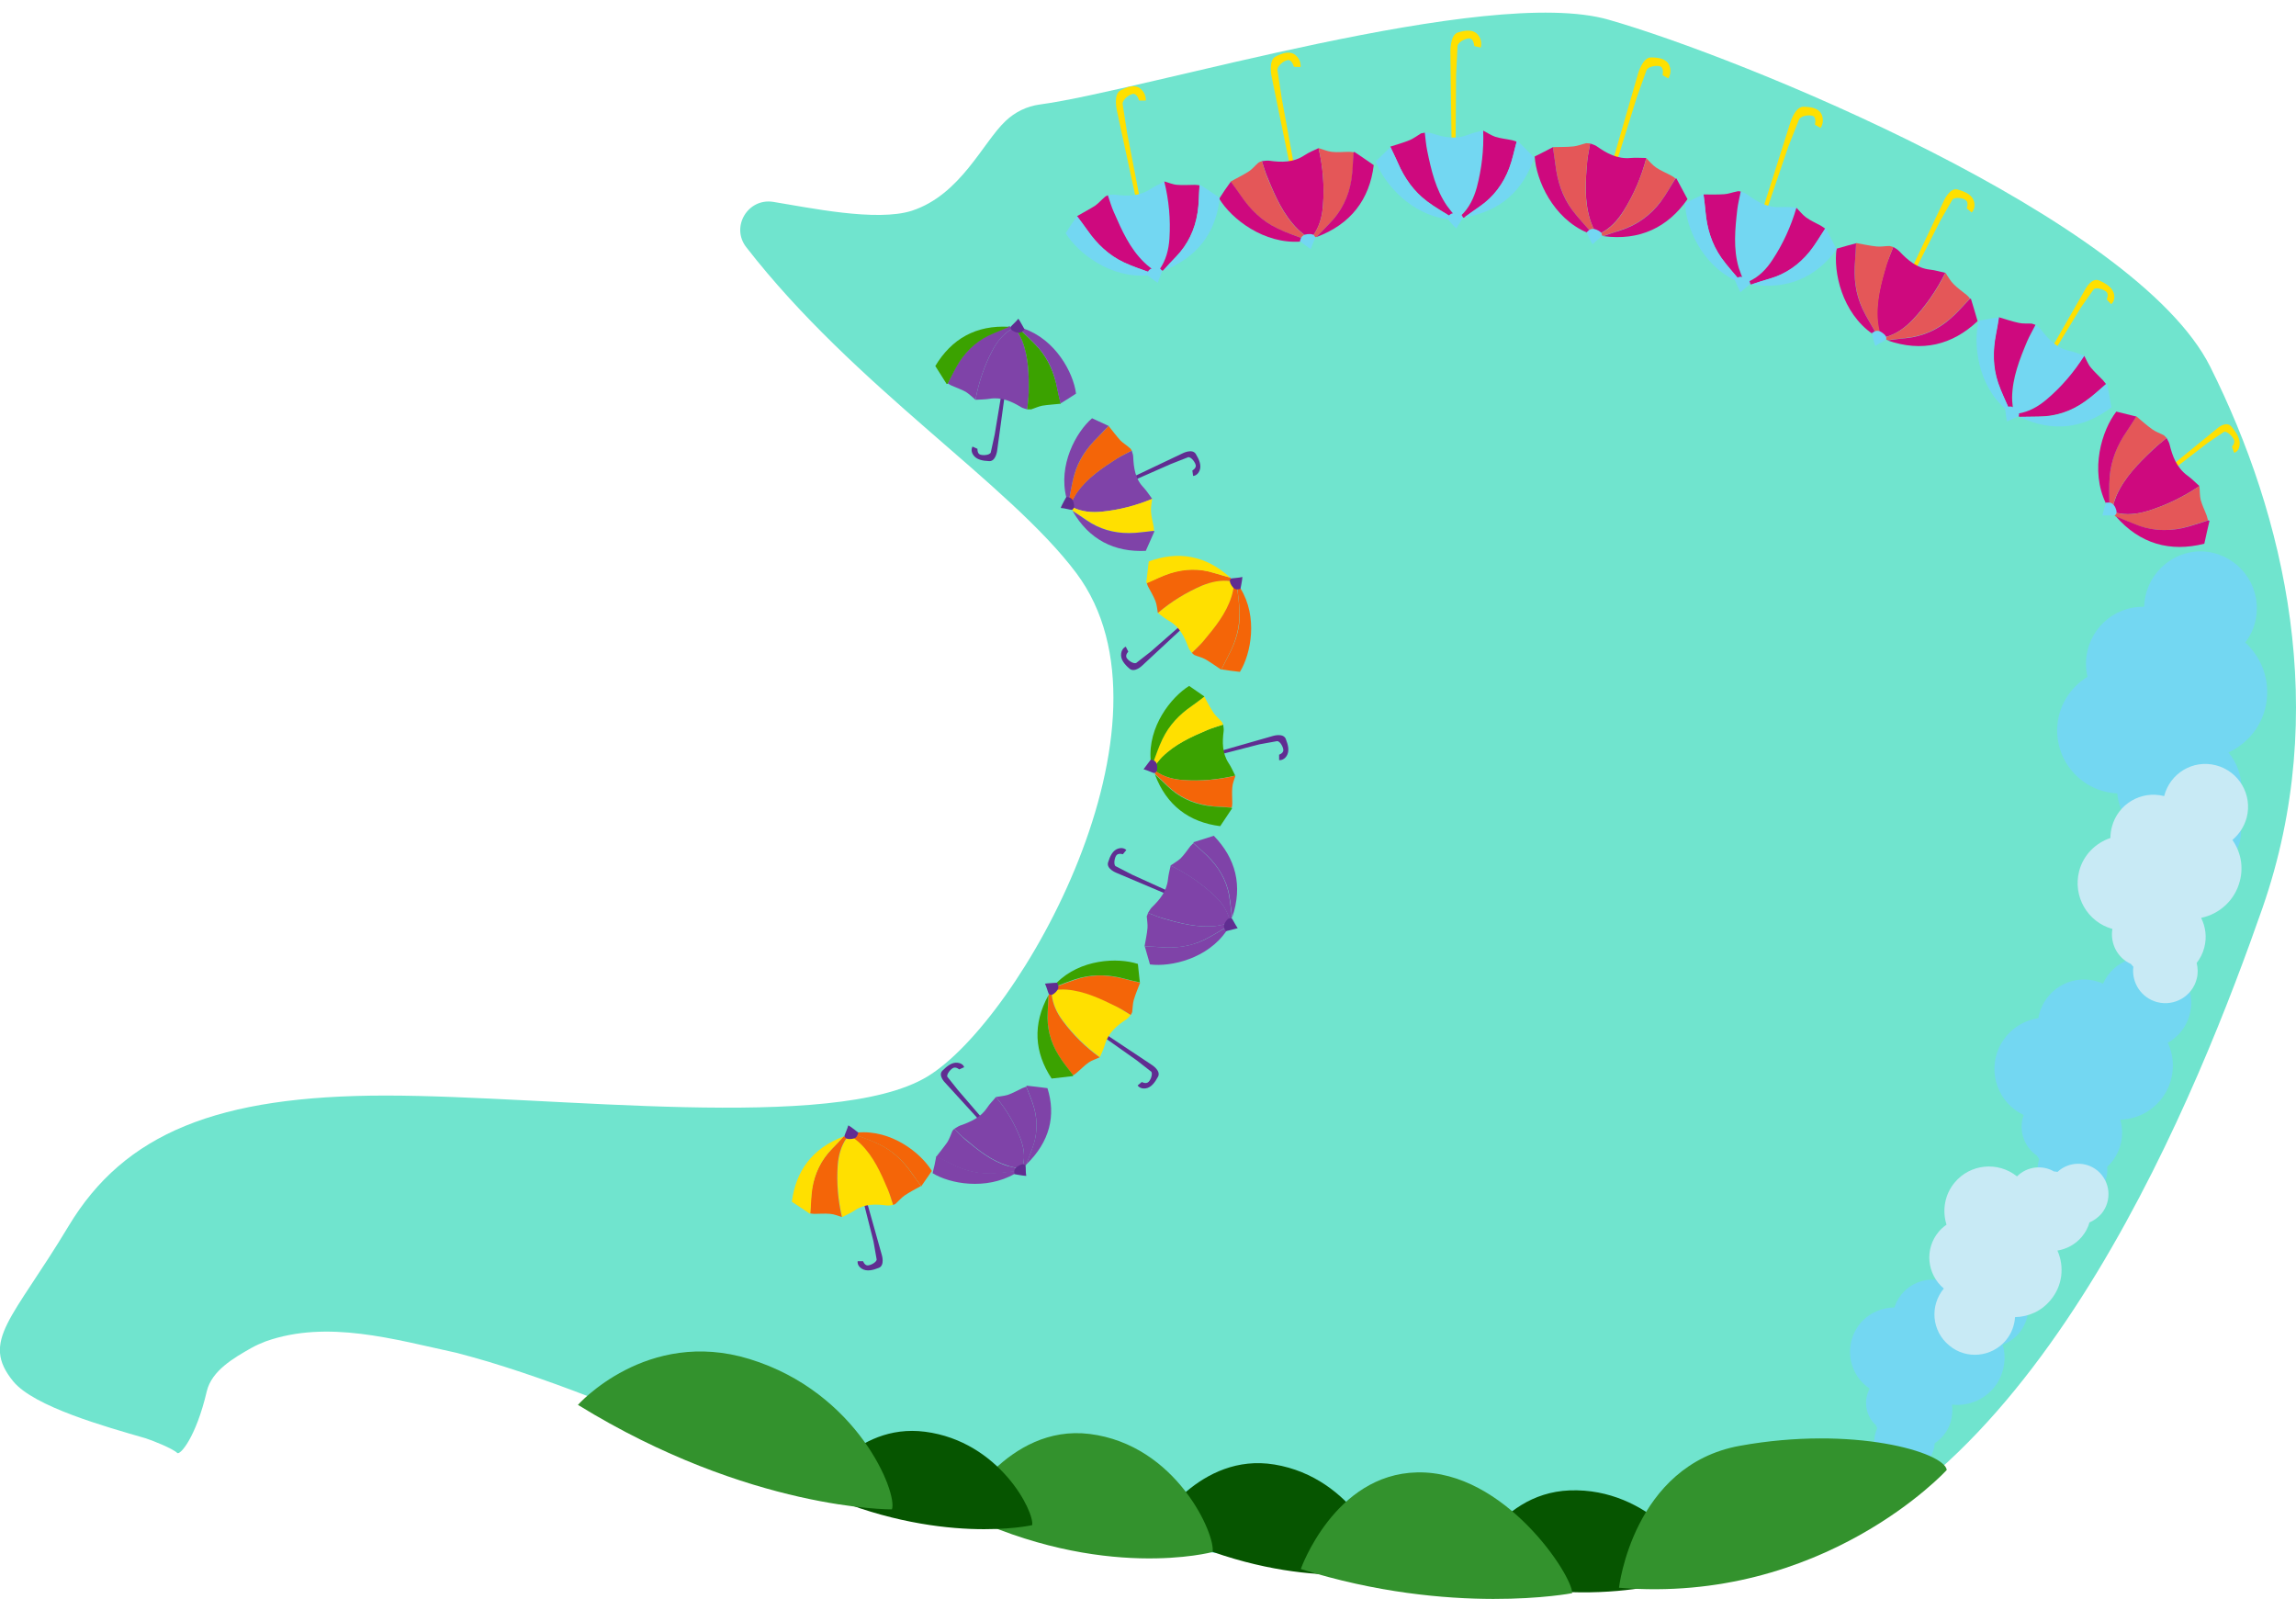 
<svg id="stomachSVG" version="1.1" xmlns="http://www.w3.org/2000/svg" xmlns:xlink="http://www.w3.org/1999/xlink" x="0px" y="0px"
	 viewBox="0 0 931.6 648.7" enable-background="new 0 0 931.6 648.7" xml:space="preserve">
<g id="stomach">
	<path fill="#70E4CE" d="M408,49.1c3.8-3.6,8.6-6,13.9-6.7C464.9,36.6,603.3-6.2,652.7,8c53,15.1,213.8,80.3,244.1,140.8
		c30.3,60.6,49,139.7,21.2,219.6c-25,71.6-89,234.4-195,264.7c-106,30.3-377.1-22.1-468-60c-20.2-8.4-39.3-15.3-56.8-20.6
		c-4.4-1.3-8.7-2.5-12.9-3.6c-25.4-5.5-52.4-13.5-77.4-4.7c-2.1,0.8-4.1,1.7-5.9,2.7c-7.2,4.1-16.1,9.2-18.1,17.6
		c-4.4,18.8-10.9,26.1-12,25c-1.8-1.8-10.6-5.3-13-6c-15.9-4.6-45-12.7-53.5-23c-13.5-16.5-0.3-25.2,22.4-63s60.6-53,128.7-53
		s181.7,15.1,219.6-7.6s106-143.8,60.6-204.4c-27.3-36.4-89.9-75.5-133.9-132.2c-6.4-8.2,0.6-20,10.9-18.4
		c14.4,2.3,41.9,8.2,56.3,3.6C389.8,79,398.7,57.9,408,49.1z"/>
</g>
<g id="landscape">
	<g>
		<path fill="#065500" d="M468.7,619.6c0,0,18.1-30.4,48.4-25.4c32,5.3,45.7,37.6,44.4,43.4C561.4,637.6,520.5,646.2,468.7,619.6z"
			/>
	</g>
	<g>
		<path fill="#065500" d="M594.5,639.3c0,0,11.7-33.4,42.4-34.6c32.4-1.2,52.2,27.7,52.1,33.7C689,638.5,650.6,655,594.5,639.3z"/>
	</g>
	<g>
		<path fill="#33922D" d="M527.8,636.6c0,0,13.6-38.5,47.2-39.2c35.5-0.8,63.2,42.1,62.9,49C638,646.4,589,655.9,527.8,636.6z"/>
	</g>
	<g>
		<path fill="#33922D" d="M389.7,613.8c0,0,19-36.1,52.4-32c35.3,4.4,51.2,41,49.9,47.9C492,629.7,447.4,641.8,389.7,613.8z"/>
	</g>
	<g>
		<path fill="#065500" d="M330.9,604.9c0,0,15.7-27.7,44.4-24c30.3,3.9,44.5,32.6,43.5,37.9C418.9,618.8,380.8,627.5,330.9,604.9z"
			/>
	</g>
	<g>
		<path fill="#33922D" d="M234.5,570c0,0,27.9-31.4,69.6-18.6c44,13.5,60.2,54.4,57.8,61C361.9,612.4,304.3,613,234.5,570z"/>
	</g>
	<path fill="#73D7F2" d="M870,246.2c-12.7-0.3-23.2,9.7-23.6,22.4c-0.1,2.1,0.2,4.1,0.6,6c-7.2,4.4-12.1,12.2-12.3,21.2
		c-0.3,13.9,10.6,25.5,24.4,26.1c0.5,8,6.3,14.5,14,16.1c0.5,0.4,1.1,0.8,1.6,1.1c0.9,8.6,8,15.4,16.8,15.6
		c9.6,0.2,17.6-7.3,17.8-16.9c0.1-3-0.6-5.9-1.9-8.4c1.3-2.7,2-5.8,2.1-9c0.1-5.7-1.9-11-5.3-15.1c9.1-4.2,15.5-13.2,15.7-23.9
		c0.2-8.2-3.3-15.6-8.9-20.7c2.9-3.7,4.6-8.4,4.7-13.4c0.3-12.7-9.7-23.2-22.4-23.6C880.9,223.5,870.3,233.5,870,246.2z"/>
	<path fill="#73D7F2" d="M853.3,399.1c-9.4-4.3-20.5-0.1-24.8,9.3c-0.7,1.5-1.2,3.1-1.4,4.7c-6.8,1-12.9,5.3-16,12
		c-4.7,10.3-0.2,22.5,10,27.3c-2.2,6.1,0.1,12.9,5.4,16.5c0.3,0.5,0.6,0.9,0.9,1.4c-2.1,6.7,1.1,14,7.7,17c7.1,3.2,15.5,0.1,18.7-7
		c1-2.2,1.4-4.6,1.2-6.9c1.8-1.6,3.3-3.7,4.4-6.1c1.9-4.3,2.1-8.8,0.9-13c8.1-0.2,15.8-5,19.4-12.9c2.7-6.1,2.5-12.7-0.1-18.3
		c3.3-1.9,6.1-4.8,7.8-8.5c4.3-9.4,0.1-20.5-9.3-24.8C868.6,385.6,857.5,389.7,853.3,399.1z"/>
	<path fill="#C8EAF5" d="M878.1,323c-9.3-2.4-18.8,3.2-21.2,12.5c-0.4,1.5-0.6,3-0.6,4.5c-6,2-11,6.9-12.7,13.5
		c-2.6,10.2,3.4,20.6,13.5,23.4c-1,5.9,2.1,11.8,7.5,14.2c0.3,0.4,0.7,0.8,1,1.1c-0.8,6.5,3.2,12.7,9.7,14.4c7,1.8,14.2-2.4,16-9.4
		c0.6-2.2,0.5-4.4,0-6.5c1.4-1.8,2.5-3.9,3.1-6.3c1.1-4.2,0.5-8.4-1.3-12c7.4-1.5,13.7-7.1,15.7-14.9c1.6-6,0.3-12-3-16.7
		c2.7-2.3,4.8-5.4,5.8-9.1c2.4-9.3-3.2-18.8-12.5-21.2S880.5,313.7,878.1,323z"/>
	<path fill="#73D7F2" d="M792.9,521.8c-7.5-4.9-17.6-2.7-22.4,4.8c-0.8,1.2-1.4,2.5-1.8,3.9c-5.9,0-11.8,2.9-15.2,8.2
		c-5.3,8.3-3,19.3,5.1,24.7c-2.6,5-1.6,11.1,2.5,14.8c0.2,0.4,0.4,0.9,0.6,1.3c-2.6,5.5-0.8,12.2,4.4,15.6c5.7,3.7,13.3,2,17-3.7
		c1.2-1.8,1.8-3.8,1.9-5.8c1.8-1.2,3.3-2.7,4.6-4.6c2.2-3.4,2.9-7.3,2.4-11.1c7,0.8,14.2-2.3,18.3-8.6c3.1-4.9,3.8-10.6,2.3-15.7
		c3.1-1.2,5.9-3.3,7.8-6.3c4.9-7.5,2.7-17.6-4.8-22.4C807.8,512.1,797.7,514.2,792.9,521.8z"/>
	<g>
		<path fill="#33922D" d="M656.9,644.2c0,0,5.7-49.8,49.1-57.6c45.9-8.3,82.9,2.6,83.9,9.8C790,596.4,739.7,651.1,656.9,644.2z"/>
	</g>
	<path fill="#C8EAF5" d="M788.7,522.8c-6.9-5.8-7.9-16.1-2.1-23c0.9-1.1,2-2.1,3.2-2.9c-1.8-5.7-0.8-12.2,3.3-17.1
		c6.3-7.6,17.6-8.7,25.3-2.5c4-4,10.2-4.8,15-2c0.5,0,0.9,0.1,1.4,0.2c4.5-4.2,11.5-4.5,16.3-0.5c5.2,4.4,5.9,12.1,1.6,17.4
		c-1.4,1.6-3.1,2.8-4.9,3.6c-0.6,2.1-1.6,4-3.1,5.8c-2.6,3.1-6.2,5-9.9,5.6c2.9,6.5,2.1,14.3-2.8,20.1c-3.7,4.5-9,6.8-14.4,6.9
		c-0.2,3.3-1.4,6.6-3.7,9.4c-5.8,6.9-16.1,7.9-23,2.1C783.8,540.1,782.9,529.8,788.7,522.8z"/>
</g>
<g id="umbrellas">
	<g>
		<path fill="#602D91" d="M388.7,442.3l11.1,12.9l-0.7,1.2l-15.7-17.2c0,0-2.9-2.9-1-4.8s3.9-3.5,6.2-3.2s2.6,1.8,2.6,1.8l-2,0.9
			c0,0-1.1-1-2.2-0.7c-1.1,0.3-3.1,2.7-2.6,3.7L388.7,442.3l-3.8-4"/>
		<g id="NQNdQC.tif">
			<g>
				<path fill="#7F43A8" d="M387.2,458c0.8-0.4,1.5-1,2.3-1.3c4.3-1.5,8.4-3.3,11-7.2c1-1.6,2.4-2.9,3.6-4.4
					c4.2,5,7.5,10.6,9.9,16.7c1.3,3.5,2,7.1,1.1,10.9c-0.1,0.5-0.3,1-0.4,1.5c-0.5-0.1-0.9-0.1-1.3-0.2c-1.5-0.3-3-0.5-4.4-1
					c-6.8-2.1-12-6.3-17.2-10.7C390.1,461,388.7,459.4,387.2,458z"/>
				<path fill="#7F43A8" d="M387.2,458c1.5,1.5,2.9,3,4.5,4.4c5.2,4.3,10.4,8.6,17.2,10.7c1.4,0.4,2.9,0.6,4.4,1
					c-0.2,0.4-0.3,0.7-0.5,1.1c-3.6,0.3-7.2,0.9-10.7,1c-6.1,0.1-11.6-1.5-16.8-4.2c-1.8-0.9-3.6-1.8-5.4-2.7c1.5-2,3.1-3.9,4.5-5.9
					c0.8-1.3,1.3-2.8,1.9-4.2C386.5,458.6,386.9,458.3,387.2,458z"/>
				<path fill="#7F43A8" d="M415.1,472.7c0.9-3.8,0.2-7.5-1.1-10.9c-2.4-6.1-5.7-11.7-9.9-16.7c1.6-0.3,3.3-0.4,4.9-0.9
					c2-0.7,3.9-1.8,5.8-2.7c0.5-0.2,1.1-0.4,1.6-0.6c1.1,2.9,2.4,5.7,3.2,8.7c1.5,5.5,1.3,11.2-0.9,16.8c-0.8,2.1-1.5,4.1-2.3,6.2
					c-0.1,0.1-0.2,0.2-0.3,0.3C415.7,472.8,415.4,472.7,415.1,472.7z"/>
				<path fill="#7F43A8" d="M379.9,469.1c1.8,0.9,3.6,1.7,5.4,2.7c5.1,2.7,10.7,4.4,16.8,4.2c3.6-0.1,7.2-0.6,10.7-1
					c-0.3,0.4-0.6,0.8-1,1.2c-11.8,6.8-26.4,4.1-33.4-0.2C379,473.7,379.5,471.4,379.9,469.1z"/>
				<path fill="#7F43A8" d="M416.4,472.5c0.8-2.1,1.5-4.1,2.3-6.2c2.2-5.6,2.4-11.3,0.9-16.8c-0.8-3-2.1-5.8-3.2-8.7
					c0.1-0.1,0.1-0.3,0.2-0.3c2.7,0.3,5.4,0.6,8.4,1C428.5,452.6,426,463.2,416.4,472.5z"/>
				<path fill="#602D91" d="M411.6,476.4c0.1-0.5-0.7-2,1.5-3.3c2.4-1.4,2.7-0.3,3-0.3c0.2,1.1,0,2.7,0.3,4.3
					C415.3,477.1,411.1,476.3,411.6,476.4z"/>
			</g>
		</g>
	</g>
	<g>
		<path fill="#602D91" d="M403.6,176.3l3-18.1l1.4-0.3l-3.4,24.9c0,0-0.5,4.4-3.2,4.3s-5.2-0.6-6.5-2.5s-0.3-3.4-0.3-3.4l2,0.9
			c0,0-0.1,1.6,0.8,2.2s4.1,0.5,4.6-0.7L403.6,176.3l-0.7,5.9"/>
		<g id="NQNdQC.tif_16_">
			<g>
				<path fill="#7F43A8" d="M416.8,166.1c-0.8-0.3-1.7-0.4-2.5-0.9c-3.9-2.4-8-4.2-12.8-3.4c-1.9,0.3-3.8,0.3-5.7,0.4
					c1.3-7,3.5-13.6,6.8-19.9c1.9-3.6,4.3-6.7,7.9-8.8c0.5-0.3,0.9-0.5,1.4-0.8c0.2,0.4,0.5,0.8,0.7,1.2c0.7,1.4,1.5,2.7,2.1,4.1
					c2.7,6.9,2.8,14.1,2.7,21.3C417.4,161.6,417,163.8,416.8,166.1z"/>
				<path fill="#3BA200" d="M416.8,166.1c0.2-2.2,0.5-4.5,0.6-6.7c0.1-7.2,0-14.4-2.7-21.3c-0.6-1.4-1.4-2.8-2.1-4.1
					c0.4-0.1,0.8-0.3,1.2-0.4c2.6,2.6,5.3,5,7.7,7.7c4,4.7,6.3,10.2,7.5,16.3c0.4,2.1,0.9,4.1,1.4,6.2c-2.5,0.3-5.1,0.4-7.5,0.8
					c-1.5,0.3-3,1-4.5,1.5C417.8,166.1,417.3,166.1,416.8,166.1z"/>
				<path fill="#7F43A8" d="M410.5,133.5c-3.6,2.1-6,5.3-7.9,8.8c-3.3,6.3-5.5,12.9-6.8,19.9c-1.3-1.1-2.5-2.3-3.9-3.2
					c-1.8-1-3.9-1.7-5.9-2.6c-0.5-0.2-1-0.6-1.5-0.9c1.6-3,2.9-6.1,4.8-8.9c3.4-5.2,7.9-9.2,13.8-11.5c2.1-0.9,4.2-1.8,6.4-2.7
					c0.1,0,0.3,0,0.4,0.1C410.1,132.9,410.3,133.2,410.5,133.5z"/>
				<path fill="#7F43A8" d="M430.3,163.7c-0.5-2.1-1-4.1-1.4-6.2c-1.1-6-3.4-11.6-7.5-16.3c-2.4-2.7-5.1-5.2-7.7-7.7
					c0.5-0.1,1.1-0.1,1.6-0.2c12.9,4.4,20.2,17.8,21.3,26.4C434.5,161.1,432.4,162.4,430.3,163.7z"/>
				<path fill="#3BA200" d="M409.5,132.6c-2.1,0.9-4.2,1.8-6.4,2.7c-5.8,2.3-10.4,6.3-13.8,11.5c-1.8,2.8-3.2,5.9-4.8,8.9
					c-0.1,0-0.3,0.1-0.4,0.1c-1.5-2.4-3-4.7-4.6-7.3C386.1,137.5,396,131.8,409.5,132.6z"/>
				<path fill="#602D91" d="M415.7,133.6c-0.5,0.3-1.1,2-3.5,1.2c-2.6-0.9-2-1.8-2.2-2.1c0.7-0.9,2.1-2,3.2-3.4
					C413.8,130.1,415.9,134,415.7,133.6z"/>
			</g>
		</g>
	</g>
	<g>
		<path fill="#602D91" d="M475,188.3l-16.8,7.4l-1-1l22.7-10.8c0,0,3.9-2,5.3,0.3c1.4,2.3,2.4,4.7,1.5,6.8s-2.6,2.1-2.6,2.1
			l-0.3-2.2c0,0,1.4-0.8,1.4-1.9c0-1.1-1.8-3.7-3.1-3.5L475,188.3l5.3-2.7"/>
		<g id="NQNdQC.tif_17_">
			<g>
				<path fill="#7F43A8" d="M459.2,182.8c0.2,0.8,0.6,1.7,0.6,2.5c0.2,4.6,0.8,9,4.2,12.5c1.3,1.4,2.3,3,3.5,4.6
					c-6.5,2.8-13.3,4.5-20.4,5.2c-4,0.4-8,0.1-11.7-1.7c-0.5-0.2-0.9-0.5-1.4-0.8c0.2-0.4,0.4-0.8,0.6-1.2c0.8-1.3,1.4-2.7,2.3-4
					c4.2-6,10.3-10,16.3-13.9C455.2,184.8,457.2,183.9,459.2,182.8z"/>
				<path fill="#F46508" d="M459.2,182.8c-2,1.1-4,2-5.9,3.2c-6.1,3.9-12.1,7.9-16.3,13.9c-0.9,1.3-1.6,2.7-2.3,4
					c-0.3-0.2-0.7-0.5-1-0.7c0.7-3.6,1.2-7.2,2.2-10.6c1.7-5.9,5.1-10.9,9.5-15.2c1.5-1.5,3-3,4.4-4.6c1.6,2,3.1,4,4.8,5.9
					c1.1,1.1,2.5,1.9,3.7,3C458.7,181.9,458.9,182.4,459.2,182.8z"/>
				<path fill="#FFE000" d="M435.4,205.9c3.7,1.8,7.7,2.1,11.7,1.7c7-0.7,13.8-2.5,20.4-5.2c-0.2,1.7-0.6,3.3-0.5,5
					c0.1,2.1,0.7,4.2,1.1,6.3c0.1,0.6,0.1,1.1,0.1,1.7c-3.3,0.3-6.7,0.9-10,0.9c-6.2,0-12-1.6-17.2-5.2c-1.9-1.3-3.8-2.6-5.7-3.8
					c-0.1-0.1-0.1-0.3-0.2-0.4C435.1,206.6,435.3,206.2,435.4,205.9z"/>
				<path fill="#7F43A8" d="M449.8,172.8c-1.5,1.5-2.9,3.1-4.4,4.6c-4.4,4.3-7.8,9.2-9.5,15.2c-1,3.5-1.5,7.1-2.2,10.6
					c-0.3-0.4-0.7-0.8-1-1.2c-3.4-13.2,3.8-26.6,10.4-32.3C445.3,170.7,447.6,171.8,449.8,172.8z"/>
				<path fill="#7F43A8" d="M435.2,207.3c1.9,1.3,3.9,2.5,5.7,3.8c5.2,3.6,11,5.2,17.2,5.2c3.3,0,6.7-0.6,10-0.9
					c0.1,0.1,0.3,0.2,0.3,0.2c-1.1,2.6-2.3,5.1-3.5,7.9C452.2,224.1,441.9,219,435.2,207.3z"/>
				<path fill="#602D91" d="M432.7,201.6c0.5,0.3,2.3-0.2,2.9,2.3c0.7,2.6-0.5,2.7-0.6,3c-1.2-0.1-2.9-0.7-4.6-0.8
					C430.7,205,432.9,201.2,432.7,201.6z"/>
			</g>
		</g>
	</g>
	<g>
		<path fill="#602D91" d="M466.9,264.4l13.8-12.1l1.2,0.6L463.5,270c0,0-3.1,3.1-5.2,1.3s-3.7-3.8-3.4-6.1s1.9-2.8,1.9-2.8l1,2
			c0,0-1.1,1.1-0.8,2.2c0.3,1.1,2.8,2.9,4,2.4L466.9,264.4l-4.3,4.2"/>
		<g id="NQNdQC.tif_18_">
			<g>
				<path fill="#FFE000" d="M483.6,264.9c-0.5-0.7-1.1-1.4-1.4-2.2c-1.6-4.3-3.5-8.3-7.7-10.7c-1.7-0.9-3.1-2.2-4.7-3.3
					c5.4-4.6,11.4-8.3,17.9-11.1c3.7-1.6,7.6-2.5,11.7-1.8c0.5,0.1,1,0.2,1.6,0.3c-0.1,0.5-0.2,0.9-0.2,1.4c-0.3,1.5-0.6,3.1-1,4.5
					c-2.2,7-6.8,12.6-11.4,18.1C486.9,261.8,485.2,263.3,483.6,264.9z"/>
				<path fill="#F46508" d="M483.6,264.9c1.6-1.6,3.3-3.1,4.7-4.8c4.6-5.5,9.2-11.1,11.4-18.1c0.5-1.5,0.7-3,1-4.5
					c0.4,0.1,0.8,0.3,1.2,0.4c0.4,3.6,1,7.2,1,10.8c0.1,6.2-1.6,11.9-4.5,17.3c-1,1.9-1.9,3.8-2.9,5.7c-2.1-1.4-4.2-2.9-6.4-4.2
					c-1.4-0.8-3-1.1-4.4-1.7C484.3,265.6,484,265.2,483.6,264.9z"/>
				<path fill="#F46508" d="M499.4,235.8c-4.1-0.6-8,0.3-11.7,1.8c-6.5,2.8-12.5,6.5-17.9,11.1c-0.3-1.6-0.4-3.4-1-4.9
					c-0.8-2-1.9-3.8-2.9-5.7c-0.3-0.5-0.4-1.1-0.6-1.6c3.1-1.3,6.1-2.8,9.3-3.9c5.9-1.9,11.9-2.1,17.9-0.2c2.2,0.7,4.4,1.3,6.6,1.9
					c0.1,0.1,0.2,0.2,0.3,0.3C499.5,235.1,499.4,235.4,499.4,235.8z"/>
				<path fill="#F46508" d="M495.6,271.6c1-1.9,1.9-3.8,2.9-5.7c2.9-5.4,4.7-11.1,4.5-17.3c-0.1-3.6-0.7-7.2-1-10.8
					c0.4,0.3,0.9,0.6,1.3,0.9c7.2,11.6,4.3,26.6-0.2,33.9C500.5,272.3,498,272,495.6,271.6z"/>
				<path fill="#FFE000" d="M499.2,234.4c-2.2-0.6-4.4-1.3-6.6-1.9c-6-1.9-12-1.7-17.9,0.2c-3.2,1-6.2,2.6-9.3,3.9
					c-0.1-0.1-0.4-0.1-0.3-0.2c0.3-2.8,0.7-5.6,1-8.6C478,223.4,489.3,225.3,499.2,234.4z"/>
				<path fill="#602D91" d="M503.3,239c-0.6-0.1-2.1,0.9-3.5-1.3c-1.5-2.3-0.4-2.7-0.3-3c1.2-0.2,2.9-0.2,4.6-0.6
					C504.1,235.2,503.2,239.5,503.3,239z"/>
			</g>
		</g>
	</g>
	<g>
		<path fill="#602D91" d="M354.4,503.6l-4.5-17.8l1.1-0.8l6.8,24.2c0,0,1.3,4.2-1.2,5.2s-5,1.6-7,0.3s-1.6-3-1.6-3l2.2,0
			c0,0,0.5,1.5,1.6,1.7c1.1,0.2,3.9-1.2,3.9-2.4L354.4,503.6l1.8,5.7"/>
		<g id="NQNdQC.tif_22_">
			<g>
				<path fill="#FFE000" d="M362.4,488.9c-0.9,0.1-1.8,0.3-2.6,0.2c-4.5-0.6-9-0.7-13,2c-1.6,1.1-3.4,1.8-5.1,2.7
					c-1.6-6.9-2.2-13.9-1.7-21c0.3-4,1.3-7.9,3.7-11.2c0.3-0.4,0.6-0.8,1-1.3c0.4,0.3,0.7,0.6,1.1,0.8c1.2,1,2.5,1.9,3.6,3
					c5.2,5.2,8.2,11.8,11,18.4C361.1,484.6,361.7,486.8,362.4,488.9z"/>
				<path fill="#F46508" d="M362.4,488.9c-0.7-2.1-1.3-4.3-2.2-6.4c-2.8-6.6-5.7-13.2-11-18.4c-1.1-1.1-2.4-2-3.6-3
					c0.3-0.3,0.6-0.6,0.9-0.9c3.4,1.3,6.9,2.4,10.1,4c5.6,2.7,9.9,6.8,13.4,11.9c1.2,1.7,2.5,3.4,3.7,5.1c-2.2,1.2-4.5,2.4-6.6,3.8
					c-1.3,0.9-2.3,2.1-3.5,3.2C363.3,488.6,362.8,488.7,362.4,488.9z"/>
				<path fill="#F46508" d="M343.6,461.6c-2.4,3.4-3.4,7.2-3.7,11.2c-0.5,7.1,0.1,14.1,1.7,21c-1.6-0.5-3.2-1.2-4.8-1.3
					c-2.1-0.2-4.3,0-6.4,0c-0.6,0-1.1-0.1-1.7-0.2c0.2-3.4,0.3-6.7,0.8-10c1-6.1,3.6-11.6,8-16.1c1.6-1.6,3.2-3.3,4.7-5
					c0.1,0,0.3-0.1,0.4-0.1C343,461.2,343.3,461.4,343.6,461.6z"/>
				<path fill="#F46508" d="M373.8,481.3c-1.3-1.7-2.5-3.4-3.7-5.1c-3.5-5.1-7.8-9.2-13.4-11.9c-3.3-1.6-6.7-2.7-10.1-4
					c0.5-0.3,0.9-0.5,1.4-0.8c13.6-1.2,25.6,8.2,30.1,15.6C376.6,477.2,375.2,479.3,373.8,481.3z"/>
				<path fill="#FFE000" d="M342.3,461.1c-1.6,1.7-3.1,3.4-4.7,5c-4.4,4.5-7,9.9-8,16.1c-0.5,3.3-0.5,6.7-0.8,10
					c-0.1,0.1-0.3,0.3-0.3,0.2c-2.3-1.6-4.6-3.1-7.2-4.8C322.9,475,329.7,465.8,342.3,461.1z"/>
				<path fill="#602D91" d="M348.3,459.6c-0.4,0.5-0.2,2.3-2.8,2.5c-2.7,0.3-2.6-0.9-2.9-1.1c0.3-1.1,1.1-2.7,1.6-4.4
					C345.3,457.1,348.7,459.9,348.3,459.6z"/>
			</g>
		</g>
	</g>
	<g>
		<path fill="#602D91" d="M459.4,354.9l16.7,7.6l-0.1,1.4l-23.1-9.8c0,0-4.1-1.6-3.3-4.2c0.8-2.6,1.9-4.9,4.1-5.6
			c2.2-0.7,3.3,0.6,3.3,0.6l-1.4,1.7c0,0-1.5-0.5-2.4,0.2c-0.9,0.7-1.5,3.8-0.6,4.6L459.4,354.9l-5.5-2.2"/>
		<g id="NQNdQC.tif_21_">
			<g>
				<path fill="#7F43A8" d="M465.8,370.4c0.5-0.7,0.9-1.6,1.5-2.2c3.3-3.2,6.1-6.6,6.6-11.4c0.2-1.9,0.7-3.8,1.1-5.6
					c6.4,3,12.2,7,17.4,11.8c3,2.7,5.4,5.9,6.5,9.9c0.1,0.5,0.2,1,0.4,1.6c-0.5,0.1-0.9,0.2-1.3,0.3c-1.5,0.3-3,0.7-4.5,0.9
					c-7.3,0.8-14.3-1-21.2-3C470,372.1,467.9,371.2,465.8,370.4z"/>
				<path fill="#7F43A8" d="M465.8,370.4c2.1,0.8,4.2,1.7,6.3,2.3c6.9,2,13.9,3.8,21.2,3c1.5-0.2,3-0.6,4.5-0.9
					c0,0.4,0.1,0.8,0.1,1.2c-3.1,1.8-6.2,3.8-9.5,5.4c-5.6,2.7-11.5,3.4-17.6,2.9c-2.1-0.2-4.2-0.2-6.4-0.3c0.4-2.5,1-5,1.2-7.5
					c0.1-1.6-0.2-3.2-0.3-4.7C465.5,371.3,465.7,370.9,465.8,370.4z"/>
				<path fill="#7F43A8" d="M498.8,372.9c-1.1-4-3.5-7.2-6.5-9.9c-5.2-4.8-11-8.7-17.4-11.8c1.4-1,2.9-1.8,4.1-2.9
					c1.5-1.5,2.7-3.3,4-5c0.4-0.4,0.8-0.8,1.2-1.2c2.5,2.3,5.1,4.4,7.3,6.9c4.2,4.6,6.8,10.1,7.5,16.3c0.3,2.3,0.6,4.6,0.9,6.8
					c-0.1,0.1-0.1,0.3-0.2,0.4C499.5,372.6,499.2,372.7,498.8,372.9z"/>
				<path fill="#7F43A8" d="M464.5,384c2.1,0.1,4.2,0.1,6.4,0.3c6.1,0.5,12.1-0.3,17.6-2.9c3.3-1.6,6.3-3.6,9.5-5.4
					c-0.1,0.5-0.2,1-0.3,1.6c-7.6,11.3-22.5,14.8-31.1,13.7C465.9,388.8,465.2,386.4,464.5,384z"/>
				<path fill="#7F43A8" d="M500,372.1c-0.3-2.3-0.7-4.6-0.9-6.8c-0.7-6.3-3.4-11.7-7.5-16.3c-2.2-2.5-4.9-4.6-7.3-6.9
					c0-0.1,0-0.4,0-0.4c2.7-0.8,5.3-1.7,8.2-2.6C501.4,348.3,504.3,359.3,500,372.1z"/>
				<path fill="#602D91" d="M497.4,377.8c-0.1-0.6-1.6-1.6-0.2-3.7c1.5-2.3,2.3-1.4,2.6-1.5c0.7,1,1.4,2.6,2.4,4
					C501.3,376.9,497,377.9,497.4,377.8z"/>
			</g>
		</g>
	</g>
	<g>
		<path fill="#602D91" d="M511,302l-17.8,4.6l-0.8-1.1l24.1-6.9c0,0,4.2-1.3,5.2,1.2c1,2.5,1.6,5,0.3,7c-1.3,1.9-3,1.6-3,1.6l0-2.2
			c0,0,1.5-0.5,1.7-1.6s-1.2-3.9-2.5-3.9L511,302l5.7-1.8"/>
		<g id="NQNdQC.tif_19_">
			<g>
				<path fill="#3BA200" d="M496.3,294c0.1,0.9,0.3,1.8,0.2,2.6c-0.6,4.5-0.6,9,2,13c1.1,1.6,1.8,3.4,2.7,5.1
					c-6.9,1.6-13.9,2.3-21,1.8c-4-0.3-7.9-1.2-11.3-3.6c-0.4-0.3-0.8-0.6-1.3-1c0.3-0.4,0.6-0.7,0.8-1.1c1-1.2,1.9-2.5,3-3.6
					c5.2-5.2,11.8-8.2,18.4-11C492,295.3,494.2,294.7,496.3,294z"/>
				<path fill="#FFE000" d="M496.3,294c-2.1,0.7-4.3,1.3-6.4,2.2c-6.6,2.8-13.2,5.8-18.4,11c-1.1,1.1-2,2.4-3,3.6
					c-0.3-0.3-0.6-0.6-0.9-0.9c1.3-3.4,2.4-6.9,4-10.1c2.7-5.6,6.8-9.9,11.9-13.4c1.7-1.2,3.4-2.5,5.1-3.8c1.2,2.2,2.4,4.5,3.8,6.6
					c0.9,1.3,2.1,2.3,3.2,3.5C496,293.1,496.1,293.6,496.3,294z"/>
				<path fill="#F46508" d="M469,312.9c3.4,2.4,7.2,3.4,11.3,3.6c7.1,0.5,14.1-0.1,21-1.8c-0.5,1.6-1.2,3.2-1.3,4.8
					c-0.2,2.1,0,4.3,0,6.4c0,0.6-0.1,1.1-0.2,1.7c-3.4-0.2-6.7-0.2-10-0.8c-6.1-1-11.6-3.6-16.1-8c-1.6-1.6-3.3-3.2-5-4.7
					c0-0.1-0.1-0.3-0.1-0.4C468.7,313.5,468.9,313.2,469,312.9z"/>
				<path fill="#3BA200" d="M488.7,282.6c-1.7,1.3-3.4,2.6-5.1,3.8c-5.1,3.5-9.2,7.8-11.9,13.4c-1.6,3.3-2.7,6.7-4,10.1
					c-0.3-0.5-0.5-0.9-0.8-1.4c-1.2-13.6,8.2-25.6,15.6-30.2C484.6,279.8,486.7,281.2,488.7,282.6z"/>
				<path fill="#3BA200" d="M468.6,314.2c1.7,1.6,3.4,3.1,5,4.7c4.5,4.4,9.9,7,16.1,8c3.3,0.5,6.7,0.5,10,0.8
					c0.1,0.1,0.3,0.3,0.2,0.3c-1.5,2.3-3.1,4.7-4.8,7.2C482.5,333.6,473.3,326.8,468.6,314.2z"/>
				<path fill="#602D91" d="M467,308.1c0.5,0.4,2.3,0.2,2.5,2.7c0.3,2.7-0.9,2.6-1.1,2.9c-1.1-0.3-2.7-1.1-4.4-1.6
					C464.6,311.2,467.3,307.8,467,308.1z"/>
			</g>
		</g>
	</g>
	<g>
		<path fill="#602D91" d="M461.2,430.2l-15-10.6l0.3-1.4l20.9,13.9c0,0,3.7,2.3,2.5,4.7c-1.3,2.4-2.8,4.5-5.1,4.8s-3.2-1.2-3.2-1.2
			l1.7-1.4c0,0,1.4,0.8,2.4,0.2c1-0.5,2.2-3.4,1.4-4.4L461.2,430.2l5,3.2"/>
		<g id="NQNdQC.tif_20_">
			<g>
				<path fill="#FFE000" d="M458.8,411.8c-0.6,0.6-1.1,1.4-1.8,1.8c-3.8,2.5-7.2,5.3-8.6,10c-0.5,1.8-1.4,3.6-2.1,5.3
					c-5.7-4.2-10.7-9.1-15-14.8c-2.4-3.2-4.2-6.8-4.5-10.9c0-0.5-0.1-1-0.1-1.6c0.5,0,0.9-0.1,1.4-0.1c1.5,0,3.1-0.2,4.6-0.1
					c7.4,0.5,13.9,3.6,20.3,6.9C455,409.4,456.8,410.7,458.8,411.8z"/>
				<path fill="#F46508" d="M458.8,411.8c-1.9-1.2-3.8-2.4-5.8-3.4c-6.5-3.2-13-6.3-20.3-6.9c-1.5-0.1-3.1,0-4.6,0.1
					c0-0.4,0.1-0.8,0.1-1.2c3.4-1.2,6.8-2.6,10.3-3.6c6-1.6,11.9-1.2,17.9,0.4c2,0.6,4.1,1,6.2,1.5c-0.9,2.4-1.9,4.7-2.6,7.1
					c-0.4,1.5-0.4,3.1-0.6,4.7C459.3,411,459,411.4,458.8,411.8z"/>
				<path fill="#F46508" d="M426.7,403.3c0.4,4.1,2.1,7.7,4.5,10.9c4.2,5.7,9.2,10.6,15,14.8c-1.5,0.7-3.2,1.2-4.5,2.1
					c-1.7,1.2-3.2,2.8-4.9,4.2c-0.4,0.4-0.9,0.7-1.4,1c-2-2.7-4.2-5.3-5.9-8.1c-3.2-5.3-4.8-11.1-4.4-17.4c0.2-2.3,0.2-4.6,0.3-6.9
					c0.1-0.1,0.2-0.3,0.2-0.4C426,403.4,426.4,403.4,426.7,403.3z"/>
				<path fill="#3BA200" d="M462.5,398.6c-2.1-0.5-4.1-0.9-6.2-1.5c-5.9-1.6-11.9-1.9-17.9-0.4c-3.5,0.9-6.9,2.4-10.3,3.6
					c0.2-0.5,0.4-1,0.6-1.5c9.6-9.7,24.8-10.4,33-7.7C462,393.7,462.2,396.2,462.5,398.6z"/>
				<path fill="#3BA200" d="M425.4,403.8c-0.1,2.3-0.2,4.6-0.3,6.9c-0.4,6.3,1.1,12.1,4.4,17.4c1.7,2.9,3.9,5.4,5.9,8.1
					c0,0.1,0,0.4-0.1,0.4c-2.8,0.3-5.6,0.7-8.6,1C419.7,427,418.9,415.6,425.4,403.8z"/>
				<path fill="#602D91" d="M429,398.7c0,0.6,1.3,1.8-0.5,3.7c-1.9,2-2.5,1-2.9,1c-0.5-1.1-0.9-2.8-1.6-4.3
					C425.1,398.9,429.5,398.7,429,398.7z"/>
			</g>
		</g>
	</g>
	<g>
		<path fill="#FFE000" d="M844.3,124.8l-11.5,18.9l-1.6-0.3l15-26.2c0,0,2.5-4.7,5.5-3.4c3,1.3,5.6,3,6.1,5.7
			c0.5,2.7-1.2,3.9-1.2,3.9l-1.8-1.9c0,0,0.8-1.7,0.1-2.8c-0.7-1.1-4.3-2.4-5.4-1.3L844.3,124.8l3.4-6.3"/>
		<g id="NQNdQC.tif_1_">
			<g>
				<path fill="#73D7F2" d="M825.9,131.8c0.7,0.6,1.6,1.1,2.2,1.9c3.1,4,6.4,7.6,11.7,8.7c2.1,0.4,4,1.3,6.1,2
					c-4.2,6.6-9.3,12.5-15.2,17.6c-3.4,2.9-7.2,5.1-11.7,5.8c-0.6,0.1-1.1,0.1-1.8,0.2c-0.1-0.5-0.1-1-0.2-1.5
					c-0.1-1.7-0.4-3.4-0.4-5.1c0.1-8.2,3-15.6,6.1-22.9C823.5,136.2,824.8,134.1,825.9,131.8z"/>
				<path fill="#CE097E" d="M825.9,131.8c-1.1,2.2-2.4,4.4-3.4,6.7c-3.1,7.4-6,14.8-6.1,22.9c0,1.7,0.3,3.4,0.4,5.1
					c-0.5,0-0.9,0-1.4,0c-1.6-3.7-3.4-7.3-4.7-11.1c-2.2-6.5-2.2-13.1-0.9-19.8c0.5-2.3,0.8-4.6,1.2-6.9c2.7,0.8,5.3,1.7,8.1,2.3
					c1.7,0.4,3.5,0.2,5.3,0.3C824.9,131.4,825.4,131.7,825.9,131.8z"/>
				<path fill="#CE097E" d="M818.8,167.8c4.5-0.7,8.3-2.9,11.7-5.8c6-5.1,11-11,15.2-17.6c0.9,1.6,1.5,3.4,2.7,4.8
					c1.5,1.8,3.3,3.4,4.9,5.1c0.4,0.5,0.8,1,1.2,1.5c-2.8,2.4-5.5,5-8.6,7.1c-5.6,4-11.9,6.1-18.9,6.1c-2.5,0-5.1,0.1-7.6,0.1
					c-0.1-0.1-0.3-0.2-0.4-0.2C819,168.6,818.9,168.2,818.8,167.8z"/>
				<path fill="#73D7F2" d="M811.1,128.7c-0.4,2.3-0.7,4.6-1.2,6.9c-1.3,6.7-1.3,13.3,0.9,19.8c1.3,3.8,3.1,7.4,4.7,11.1
					c-0.6-0.2-1.1-0.3-1.7-0.5c-11.4-9.8-13.3-26.6-10.9-35.9C805.7,129.6,808.4,129.2,811.1,128.7z"/>
				<path fill="#73D7F2" d="M819.5,169.2c2.5,0,5.1-0.1,7.6-0.1c7,0,13.3-2.1,18.9-6.1c3-2.1,5.7-4.7,8.6-7.1c0.1,0,0.4,0,0.4,0
					c0.6,3,1.1,6.1,1.7,9.4C845.5,173.8,833,175.6,819.5,169.2z"/>
				<path fill="#73D7F2" d="M813.6,165.6c0.6-0.1,1.9-1.6,4.1,0.2c2.3,1.9,1.3,2.7,1.4,3.1c-1.1,0.6-3,1.2-4.7,2.1
					C814,170,813.5,165.1,813.6,165.6z"/>
			</g>
		</g>
	</g>
	<g>
		<path fill="#FFE000" d="M895.9,179.6l-15.3,11.8l-1.3-1l20.5-16.7c0,0,3.5-3.1,5.6-0.6s3.7,5,3.3,7.7c-0.4,2.6-2.2,2.9-2.2,2.9
			l-0.9-2.5c0,0,1.2-1.1,0.9-2.5c-0.3-1.3-2.8-3.9-4.1-3.5L895.9,179.6l4.8-4.1"/>
		<g id="NQNdQC.tif_3_">
			<g>
				<path fill="#CE097E" d="M879.1,177.7c0.4,0.9,1,1.7,1.2,2.6c1.2,4.9,2.9,9.5,7.3,12.7c1.7,1.2,3.2,2.8,4.8,4.2
					c-6.5,4.4-13.5,7.8-20.9,10.1c-4.3,1.3-8.6,1.8-13.1,0.7c-0.6-0.2-1.1-0.3-1.7-0.5c0.1-0.5,0.3-1,0.4-1.5c0.5-1.6,1-3.3,1.6-4.8
					c3.3-7.5,8.9-13.1,14.7-18.6C875.2,180.8,877.2,179.3,879.1,177.7z"/>
				<path fill="#E45758" d="M879.1,177.7c-1.9,1.6-3.9,3.1-5.7,4.8c-5.7,5.5-11.4,11.2-14.7,18.6c-0.7,1.6-1.1,3.2-1.6,4.8
					c-0.4-0.2-0.8-0.4-1.2-0.6c0-4-0.2-8,0.1-12c0.6-6.8,3.1-12.9,7-18.5c1.3-1.9,2.5-3.9,3.8-5.9c2.2,1.8,4.2,3.7,6.5,5.3
					c1.4,1,3.1,1.6,4.7,2.4C878.4,176.9,878.7,177.4,879.1,177.7z"/>
				<path fill="#E45758" d="M858.4,208c4.4,1.2,8.8,0.6,13.1-0.7c7.5-2.3,14.5-5.7,20.9-10.1c0.2,1.8,0.1,3.7,0.5,5.5
					c0.6,2.3,1.7,4.4,2.5,6.6c0.2,0.6,0.3,1.2,0.5,1.8c-3.6,1.1-7.1,2.4-10.7,3.2c-6.7,1.4-13.4,0.9-19.8-1.9
					c-2.3-1-4.7-1.9-7.1-2.9c-0.1-0.1-0.2-0.3-0.3-0.4C858.3,208.7,858.3,208.4,858.4,208z"/>
				<path fill="#CE097E" d="M866.8,169c-1.3,2-2.5,4-3.8,5.9c-3.9,5.6-6.4,11.7-7,18.5c-0.3,4-0.1,8-0.1,12
					c-0.5-0.4-0.9-0.8-1.4-1.1c-6.6-13.6-1.7-29.7,4.2-37.3C861.5,167.7,864.1,168.3,866.8,169z"/>
				<path fill="#CE097E" d="M858.5,209.5c2.4,1,4.7,1.9,7.1,2.9c6.4,2.8,13,3.3,19.8,1.9c3.6-0.8,7.1-2.1,10.7-3.2
					c0.1,0.1,0.4,0.2,0.4,0.2c-0.7,3-1.4,6-2.1,9.3C880.5,224.1,868.3,220.7,858.5,209.5z"/>
				<path fill="#73D7F2" d="M854.5,203.9c0.6,0.2,2.4-0.7,3.7,1.8c1.3,2.7,0.1,3,0,3.4c-1.3,0.1-3.2-0.1-5.1,0.1
					C853.2,208,854.6,203.4,854.5,203.9z"/>
			</g>
		</g>
	</g>
	<g>
		<path fill="#FFE000" d="M787.3,89.5l-11,21.7l-1.7,0l14.2-29.9c0,0,2.4-5.3,5.5-4.4c3.2,0.9,6,2.2,6.7,5c0.7,2.8-1,4.3-1,4.3
			l-2-1.7c0,0,0.8-1.9-0.1-3c-0.8-1.1-4.6-1.8-5.7-0.5L787.3,89.5l3.2-7.2"/>
		<g id="NQNdQC.tif_2_">
			<g>
				<path fill="#CE097E" d="M768.2,100.2c0.8,0.5,1.7,1,2.4,1.7c3.5,3.7,7.2,6.9,12.5,7.5c2.1,0.2,4.2,0.9,6.2,1.3
					c-3.5,7-7.9,13.4-13.3,19.1c-3.1,3.2-6.6,5.8-11.1,7c-0.6,0.1-1.1,0.3-1.8,0.4c-0.1-0.5-0.2-1-0.4-1.5c-0.3-1.7-0.8-3.3-0.9-5
					c-0.8-8.1,1.4-15.8,3.6-23.4C766.3,104.8,767.3,102.6,768.2,100.2z"/>
				<path fill="#E45758" d="M768.2,100.2c-0.9,2.3-1.9,4.6-2.6,7c-2.3,7.6-4.4,15.3-3.6,23.4c0.2,1.7,0.6,3.4,0.9,5
					c-0.5,0-0.9,0.1-1.4,0.1c-2-3.5-4.1-6.9-5.8-10.5c-2.8-6.2-3.6-12.8-3-19.6c0.2-2.3,0.3-4.7,0.4-7c2.8,0.5,5.5,1.1,8.3,1.4
					c1.7,0.2,3.5-0.2,5.3-0.2C767.2,99.9,767.7,100.1,768.2,100.2z"/>
				<path fill="#E45758" d="M765,136.8c4.4-1.2,8-3.8,11.1-7c5.4-5.7,9.8-12.1,13.3-19.1c1,1.5,1.9,3.2,3.2,4.5
					c1.6,1.7,3.6,3,5.4,4.5c0.5,0.4,0.9,0.9,1.3,1.4c-2.6,2.7-5,5.6-7.8,8c-5.2,4.5-11.2,7.3-18.1,8c-2.5,0.3-5.1,0.6-7.6,0.9
					c-0.2-0.1-0.3-0.1-0.5-0.2C765.2,137.5,765.1,137.1,765,136.8z"/>
				<path fill="#CE097E" d="M753.1,98.7c-0.1,2.3-0.2,4.7-0.4,7c-0.6,6.8,0.1,13.4,3,19.6c1.7,3.6,3.9,7,5.8,10.5
					c-0.6-0.1-1.2-0.2-1.7-0.3c-12.4-8.6-16-25.1-14.6-34.6C747.9,100.1,750.5,99.4,753.1,98.7z"/>
				<path fill="#CE097E" d="M765.8,138.1c2.5-0.3,5-0.7,7.6-0.9c6.9-0.7,13-3.5,18.1-8c2.8-2.4,5.2-5.3,7.8-8c0.1,0,0.4,0,0.4,0
					c0.9,3,1.8,5.9,2.7,9.1C792.1,140,779.8,143,765.8,138.1z"/>
				<path fill="#73D7F2" d="M759.5,135.1c0.6-0.1,1.8-1.8,4.1-0.2c2.5,1.7,1.6,2.6,1.7,2.9c-1.1,0.8-2.9,1.5-4.4,2.6
					C760.4,139.4,759.4,134.6,759.5,135.1z"/>
			</g>
		</g>
	</g>
	<g>
		<path fill="#FFE000" d="M664.1,39.6l-8.6,27.6l-1.8,0.5l10.9-37.7c0,0,1.8-6.6,5.2-6.7c3.4,0,6.5,0.6,7.6,3.4s-0.5,5.1-0.5,5.1
			l-2.3-1.3c0,0,0.5-2.4-0.5-3.3c-1-0.9-5.1-0.5-6,1.2L664.1,39.6l2.4-9"/>
		<g id="NQNdQC.tif_5_">
			<g>
				<path fill="#CE097E" d="M645.2,58.2c0.9,0.4,1.9,0.6,2.6,1.1c4.1,2.9,8.4,5.3,13.8,4.8c2.1-0.2,4.2,0,6.4,0
					c-2,7.6-5,14.7-9.2,21.4c-2.4,3.8-5.3,7.1-9.4,9.1c-0.5,0.2-1.1,0.5-1.6,0.7c-0.2-0.5-0.4-0.9-0.7-1.4c-0.7-1.6-1.4-3.1-1.9-4.7
					c-2.4-7.8-1.9-15.7-1.2-23.7C644.2,63.1,644.8,60.7,645.2,58.2z"/>
				<path fill="#E45758" d="M645.2,58.2c-0.4,2.5-1,4.9-1.2,7.4c-0.7,7.9-1.3,15.9,1.2,23.7c0.5,1.6,1.3,3.2,1.9,4.7
					c-0.4,0.1-0.9,0.3-1.3,0.4c-2.6-3-5.4-5.9-7.8-9.1c-4-5.5-6.1-11.8-6.9-18.6c-0.3-2.3-0.7-4.6-1-7c2.8-0.1,5.6,0,8.4-0.3
					c1.7-0.2,3.4-0.9,5.1-1.3C644.1,58.1,644.7,58.2,645.2,58.2z"/>
				<path fill="#E45758" d="M649.4,94.7c4.1-2,7.1-5.3,9.4-9.1c4.1-6.6,7.2-13.8,9.2-21.4c1.3,1.3,2.5,2.8,4,3.8
					c1.9,1.3,4.2,2.2,6.2,3.3c0.6,0.3,1.1,0.7,1.6,1.1c-2,3.1-3.7,6.5-6,9.4c-4.2,5.5-9.5,9.4-16.1,11.5c-2.4,0.8-4.8,1.6-7.2,2.4
					c-0.2,0-0.3-0.1-0.5-0.1C649.8,95.3,649.6,95,649.4,94.7z"/>
				<path fill="#CE097E" d="M630.1,59.7c0.3,2.3,0.7,4.6,1,7c0.8,6.8,2.8,13.1,6.9,18.6c2.4,3.2,5.2,6.1,7.8,9.1c-0.6,0-1.2,0-1.8,0
					c-13.9-5.9-20.7-21.3-21.3-30.9C625.3,62.2,627.7,61,630.1,59.7z"/>
				<path fill="#CE097E" d="M650.5,95.8c2.4-0.8,4.8-1.7,7.2-2.4c6.6-2.1,12-6.1,16.1-11.5c2.2-2.9,4-6.3,6-9.4
					c0.1,0,0.4-0.1,0.4-0.1c1.5,2.7,2.9,5.5,4.5,8.4C676.7,92.3,665.2,97.8,650.5,95.8z"/>
				<path fill="#73D7F2" d="M643.8,94.2c0.6-0.3,1.4-2.1,4-1c2.8,1.2,2,2.2,2.2,2.5c-0.9,1-2.5,2.1-3.8,3.4
					C645.5,98.2,643.5,93.7,643.8,94.2z"/>
			</g>
		</g>
	</g>
	<g>
		<path fill="#FFE000" d="M520.1,40.1l5.2,28.4l-1.4,1.3L516,31.3c0,0-1.5-6.7,1.5-8.3c3-1.6,6.1-2.5,8.3-0.5c2.3,2,1.9,4.7,1.9,4.7
			l-2.7-0.1c0,0-0.6-2.3-1.9-2.7s-4.7,1.9-4.8,3.9L520.1,40.1l-2-9.1"/>
		<g id="NQNdQC.tif_14_">
			<g>
				<path fill="#CE097E" d="M512,65.4c1-0.1,1.9-0.3,2.9-0.2c5,0.7,9.9,0.8,14.4-2.2c1.8-1.2,3.8-2,5.7-2.9
					c1.8,7.6,2.4,15.4,1.8,23.2c-0.3,4.5-1.4,8.7-4.1,12.4c-0.4,0.5-0.7,0.9-1.1,1.4c-0.4-0.3-0.8-0.6-1.2-0.9
					c-1.3-1.1-2.7-2.1-3.9-3.3c-5.8-5.8-9-13.1-12-20.4C513.4,70.1,512.8,67.7,512,65.4z"/>
				<path fill="#E45758" d="M512,65.4c0.8,2.4,1.4,4.8,2.4,7.1c3.1,7.4,6.3,14.7,12,20.4c1.2,1.2,2.6,2.2,3.9,3.3
					c-0.3,0.3-0.7,0.6-1,0.9c-3.7-1.5-7.6-2.7-11.2-4.5c-6.1-3-10.9-7.6-14.7-13.2c-1.3-1.9-2.7-3.8-4.1-5.7c2.4-1.4,5-2.6,7.3-4.1
					c1.5-0.9,2.6-2.4,3.9-3.5C511,65.7,511.5,65.6,512,65.4z"/>
				<path fill="#E45758" d="M532.7,95.7c2.7-3.7,3.8-8,4.1-12.4c0.6-7.8,0-15.5-1.8-23.2c1.8,0.5,3.5,1.3,5.3,1.5
					c2.3,0.3,4.7,0,7.1,0c0.6,0,1.3,0.1,1.9,0.2c-0.3,3.7-0.3,7.5-0.9,11.1c-1.1,6.8-4,12.8-8.9,17.7c-1.8,1.8-3.5,3.7-5.3,5.5
					c-0.2,0-0.3,0.1-0.5,0.1C533.3,96.1,533,95.9,532.7,95.7z"/>
				<path fill="#CE097E" d="M499.4,73.7c1.4,1.9,2.8,3.8,4.1,5.7c3.8,5.6,8.6,10.3,14.7,13.2c3.6,1.8,7.4,3,11.2,4.5
					c-0.5,0.3-1,0.6-1.5,0.9c-15,1.2-28.3-9.2-33.2-17.4C496.2,78.2,497.8,75.9,499.4,73.7z"/>
				<path fill="#CE097E" d="M534.1,96.2c1.8-1.8,3.5-3.7,5.3-5.5c4.9-4.9,7.8-10.9,8.9-17.7c0.6-3.7,0.6-7.4,0.9-11.1
					c0.1-0.1,0.3-0.3,0.3-0.3c2.6,1.7,5.1,3.5,7.9,5.4C555.7,80.9,548.1,91,534.1,96.2z"/>
				<path fill="#73D7F2" d="M527.4,97.8c0.4-0.5,0.2-2.5,3.1-2.8c3-0.3,2.8,1,3.2,1.2c-0.3,1.3-1.3,3-1.8,4.8
					C530.8,100.6,527,97.5,527.4,97.8z"/>
			</g>
		</g>
	</g>
	<g>
		<path fill="#FFE000" d="M725.6,59.5l-9.3,27.3l-1.8,0.5l11.9-37.5c0,0,1.9-6.6,5.4-6.5s6.5,0.7,7.5,3.6s-0.6,5-0.6,5l-2.3-1.3
			c0,0,0.6-2.4-0.4-3.3s-5-0.6-6,1.1L725.6,59.5l2.7-8.9"/>
		<g id="NQNdQC.tif_4_">
			<g>
				<path fill="#73D7F2" d="M706.3,77.7c0.9,0.4,1.9,0.7,2.6,1.2c4.1,3,8.3,5.5,13.7,5.1c2.1-0.1,4.2,0.1,6.4,0.2
					c-2.2,7.5-5.4,14.6-9.7,21.1c-2.5,3.7-5.5,6.9-9.6,8.8c-0.5,0.2-1.1,0.4-1.7,0.7c-0.2-0.5-0.4-0.9-0.6-1.4
					c-0.6-1.6-1.4-3.2-1.8-4.8c-2.2-7.8-1.5-15.8-0.6-23.7C705.2,82.5,705.8,80.1,706.3,77.7z"/>
				<path fill="#CE097E" d="M706.3,77.7c-0.5,2.4-1.1,4.9-1.4,7.3c-0.9,7.9-1.7,15.9,0.6,23.7c0.5,1.6,1.2,3.2,1.8,4.8
					c-0.4,0.1-0.9,0.2-1.3,0.4c-2.5-3.1-5.3-6.1-7.6-9.3c-3.9-5.6-5.8-11.9-6.4-18.7c-0.2-2.3-0.5-4.7-0.8-7c2.8,0,5.6,0.1,8.4-0.1
					c1.7-0.1,3.4-0.8,5.1-1.1C705.2,77.5,705.8,77.6,706.3,77.7z"/>
				<path fill="#CE097E" d="M709.6,114.2c4.2-1.9,7.2-5.1,9.6-8.8c4.3-6.5,7.5-13.6,9.7-21.1c1.3,1.3,2.4,2.8,3.9,3.9
					c1.9,1.4,4.1,2.3,6.2,3.5c0.6,0.3,1,0.7,1.6,1.1c-2.1,3.1-3.9,6.4-6.2,9.2c-4.3,5.4-9.7,9.2-16.4,11.1c-2.4,0.7-4.9,1.5-7.3,2.3
					c-0.2,0-0.3-0.1-0.5-0.1C709.9,114.9,709.8,114.5,709.6,114.2z"/>
				<path fill="#73D7F2" d="M691.2,78.8c0.3,2.3,0.6,4.7,0.8,7c0.6,6.8,2.5,13.1,6.4,18.7c2.3,3.3,5,6.2,7.6,9.3c-0.6,0-1.2,0-1.8,0
					c-13.7-6.3-20.2-21.8-20.5-31.4C686.3,81.2,688.7,80,691.2,78.8z"/>
				<path fill="#73D7F2" d="M710.6,115.4c2.4-0.8,4.8-1.6,7.3-2.3c6.7-1.9,12.1-5.8,16.4-11.1c2.3-2.9,4.2-6.2,6.2-9.2
					c0.1,0,0.4-0.1,0.4-0.1c1.4,2.8,2.8,5.5,4.3,8.5C736.9,112.5,725.3,117.7,710.6,115.4z"/>
				<path fill="#73D7F2" d="M703.9,113.6c0.6-0.3,1.4-2.1,4-0.9c2.8,1.2,2,2.3,2.2,2.6c-0.9,0.9-2.6,2-3.9,3.3
					C705.6,117.6,703.7,113.1,703.9,113.6z"/>
			</g>
		</g>
	</g>
	<g>
		<path fill="#FFE000" d="M590.8,30.5l-0.2,28.9l-1.6,1l-0.5-39.3c0,0-0.2-6.9,3-7.9s6.4-1.4,8.3,1.1c1.9,2.4,1,5,1,5l-2.6-0.6
			c0,0-0.2-2.4-1.4-3c-1.2-0.6-5,1-5.4,2.9L590.8,30.5l-0.3-9.3"/>
		<g id="NQNdQC.tif_6_">
			<g>
				<path fill="#73D7F2" d="M578.1,53.8c1,0.1,2,0,2.9,0.3c4.8,1.6,9.6,2.6,14.6,0.6c2-0.8,4.1-1.2,6.1-1.8
					c0.3,7.8-0.5,15.6-2.6,23.1c-1.2,4.3-3,8.3-6.4,11.4c-0.4,0.4-0.9,0.8-1.4,1.2c-0.4-0.4-0.7-0.8-1-1.1c-1.1-1.3-2.3-2.6-3.2-4
					c-4.6-6.7-6.3-14.5-8-22.3C578.6,58.8,578.5,56.3,578.1,53.8z"/>
				<path fill="#CE097E" d="M578.1,53.8c0.3,2.5,0.5,5,1,7.4c1.6,7.8,3.4,15.6,8,22.3c1,1.4,2.1,2.7,3.2,4c-0.4,0.2-0.8,0.5-1.1,0.7
					c-3.4-2.1-6.9-4.1-10.1-6.5c-5.5-4.1-9.3-9.5-12-15.8c-0.9-2.2-2-4.3-3-6.4c2.7-0.9,5.4-1.6,8-2.7c1.6-0.7,3-1.8,4.5-2.7
					C577.1,54,577.6,54,578.1,53.8z"/>
				<path fill="#CE097E" d="M592.8,87.5c3.3-3.1,5.2-7.1,6.4-11.4c2-7.6,2.9-15.3,2.6-23.1c1.6,0.8,3.2,1.9,4.9,2.5
					c2.2,0.7,4.6,0.9,6.9,1.4c0.6,0.1,1.2,0.4,1.8,0.6c-1,3.6-1.7,7.3-3,10.7c-2.4,6.4-6.4,11.8-12.1,15.7c-2.1,1.4-4.1,3-6.2,4.4
					c-0.2,0-0.3,0-0.5,0C593.3,88,593,87.7,592.8,87.5z"/>
				<path fill="#73D7F2" d="M564.2,59.7c1,2.1,2,4.2,3,6.4c2.7,6.2,6.5,11.7,12,15.8c3.2,2.4,6.7,4.3,10.1,6.5
					c-0.6,0.2-1.1,0.4-1.7,0.5c-15-1.6-26-14.4-29.4-23.4C560.2,63.5,562.2,61.6,564.2,59.7z"/>
				<path fill="#73D7F2" d="M594.1,88.2c2.1-1.5,4.1-3,6.2-4.4c5.7-3.9,9.7-9.3,12.1-15.7c1.3-3.5,2-7.2,3-10.7
					c0.1-0.1,0.3-0.2,0.4-0.2c2.2,2.2,4.4,4.4,6.7,6.7C618.1,77.3,608.8,85.8,594.1,88.2z"/>
				<path fill="#73D7F2" d="M587.2,88.6c0.5-0.4,0.7-2.4,3.5-2.1c3,0.3,2.6,1.5,2.9,1.8c-0.6,1.2-1.8,2.7-2.7,4.4
					C590,92,586.9,88.3,587.2,88.6z"/>
			</g>
		</g>
	</g>
	<g>
		<path fill="#FFE000" d="M457.3,53.8l5.5,28.3l-1.3,1.3l-8.3-38.4c0,0-1.6-6.7,1.4-8.3c3-1.6,6-2.6,8.3-0.6s2,4.7,2,4.7l-2.7,0
			c0,0-0.6-2.3-2-2.7c-1.3-0.3-4.7,2-4.7,4L457.3,53.8l-2.1-9.1"/>
		<g id="NQNdQC.tif_15_">
			<g>
				<path fill="#73D7F2" d="M449.5,79.2c1-0.1,1.9-0.4,2.9-0.2c5,0.6,9.9,0.7,14.4-2.3c1.8-1.2,3.7-2,5.6-3
					c1.9,7.6,2.6,15.3,2.1,23.2c-0.3,4.5-1.3,8.7-4,12.5c-0.4,0.5-0.7,0.9-1.1,1.4c-0.4-0.3-0.8-0.6-1.2-0.9c-1.3-1.1-2.7-2.1-4-3.3
					c-5.8-5.7-9.1-13-12.3-20.3C451,84,450.3,81.6,449.5,79.2z"/>
				<path fill="#CE097E" d="M449.5,79.2c0.8,2.4,1.5,4.8,2.5,7c3.2,7.3,6.4,14.6,12.3,20.3c1.2,1.2,2.6,2.2,4,3.3
					c-0.3,0.3-0.6,0.6-1,1c-3.8-1.4-7.6-2.6-11.2-4.3c-6.2-2.9-11-7.5-14.9-13.1c-1.3-1.9-2.8-3.8-4.2-5.7c2.4-1.4,4.9-2.7,7.3-4.2
					c1.4-1,2.6-2.4,3.9-3.5C448.5,79.6,449.1,79.5,449.5,79.2z"/>
				<path fill="#CE097E" d="M470.5,109.3c2.6-3.7,3.7-8,4-12.5c0.5-7.8-0.2-15.5-2.1-23.2c1.8,0.5,3.5,1.3,5.3,1.4
					c2.3,0.2,4.7,0,7.1,0c0.6,0,1.3,0.1,1.9,0.2c-0.3,3.7-0.2,7.5-0.8,11.1c-1.1,6.8-3.9,12.8-8.7,17.8c-1.8,1.8-3.5,3.7-5.2,5.6
					c-0.2,0-0.3,0.1-0.5,0.1C471.2,109.7,470.9,109.5,470.5,109.3z"/>
				<path fill="#73D7F2" d="M437,87.7c1.4,1.9,2.8,3.7,4.2,5.7c3.9,5.6,8.7,10.2,14.9,13.1c3.6,1.7,7.5,2.9,11.2,4.3
					c-0.5,0.3-1,0.6-1.5,0.9c-15,1.4-28.4-8.9-33.4-17.1C433.9,92.2,435.4,90,437,87.7z"/>
				<path fill="#73D7F2" d="M472,109.8c1.7-1.9,3.4-3.8,5.2-5.6c4.8-5,7.7-11,8.7-17.8c0.6-3.7,0.6-7.4,0.8-11.1
					c0.1-0.1,0.3-0.3,0.3-0.3c2.6,1.7,5.2,3.4,7.9,5.3C493.4,94.3,485.9,104.5,472,109.8z"/>
				<path fill="#73D7F2" d="M465.3,111.5c0.4-0.5,0.2-2.5,3-2.8c3-0.3,2.8,1,3.2,1.2c-0.3,1.3-1.2,3-1.7,4.8
					C468.7,114.2,464.9,111.2,465.3,111.5z"/>
			</g>
		</g>
	</g>
</g>
</svg>

